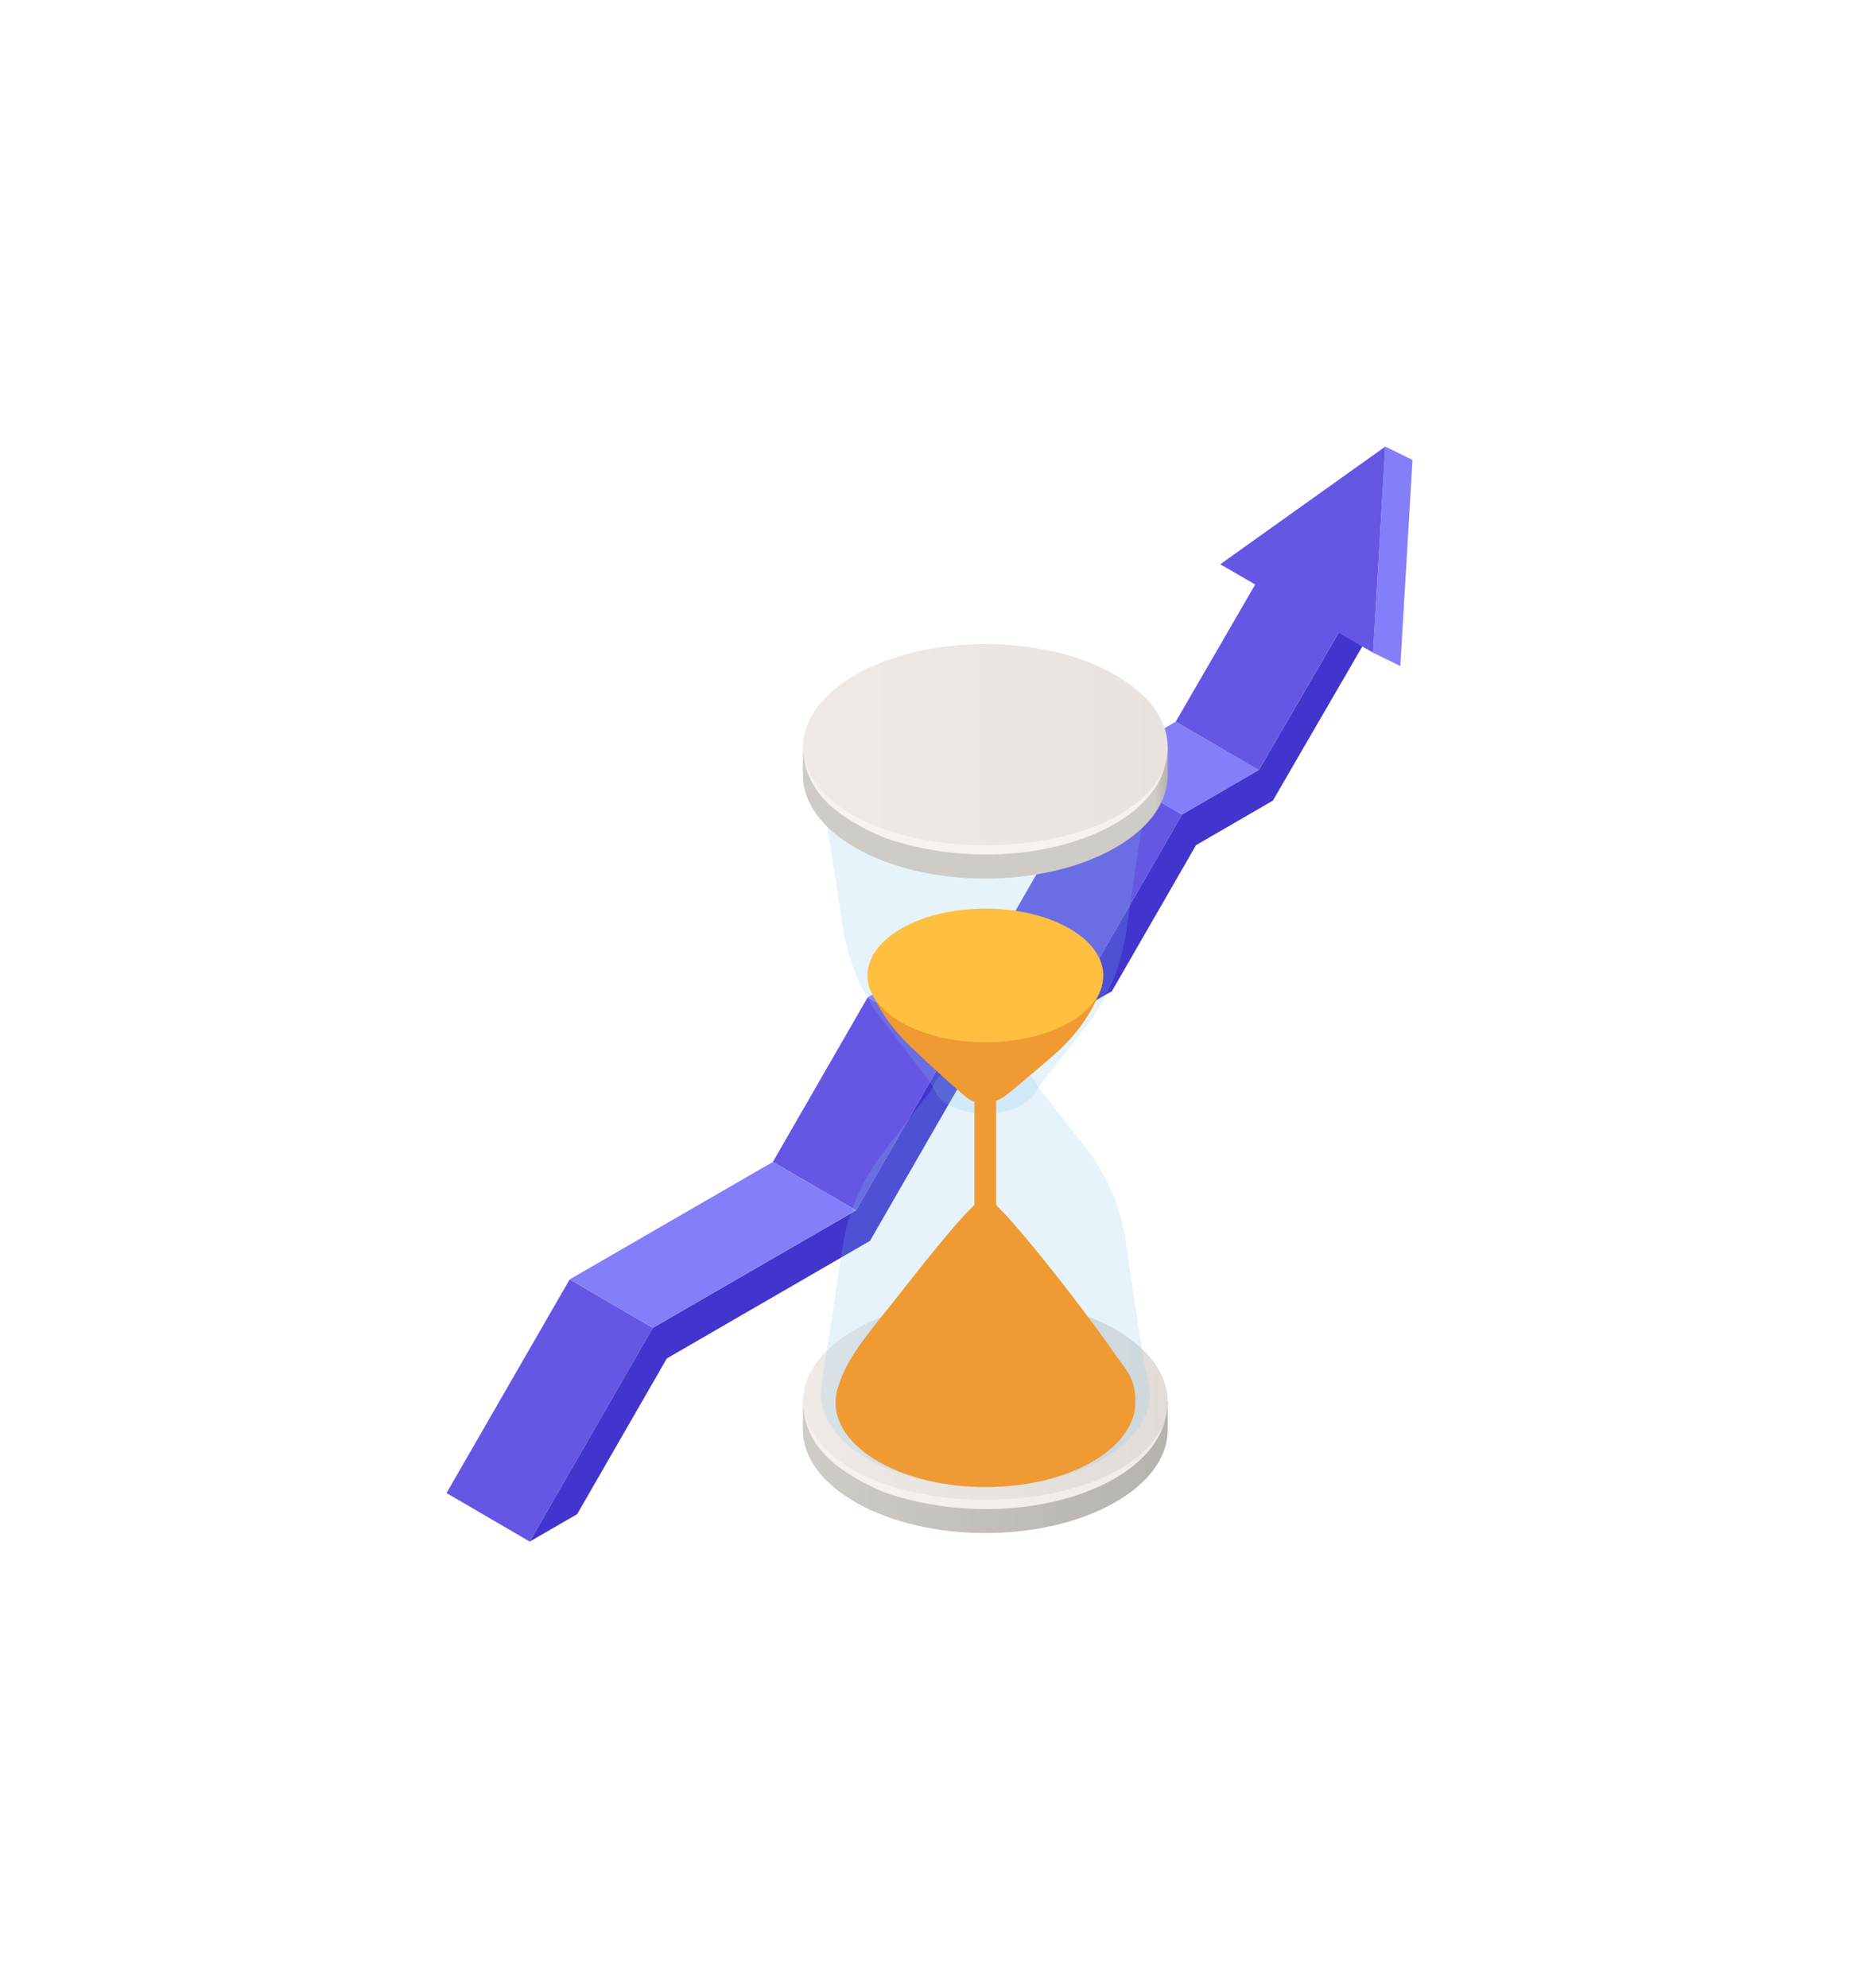 <svg width="433" height="463" viewBox="0 0 433 463" fill="none" xmlns="http://www.w3.org/2000/svg">
<g filter="url(#filter0_d_1048_239)">
<path d="M235.724 231.729L216.337 220.431L235.958 186.404L255.311 197.702L235.724 231.729Z" fill="#6557E3"/>
<path d="M255.311 197.702L235.958 186.404L253.843 176.076L273.196 187.34L255.311 197.702Z" fill="#847EFA"/>
<path d="M179.399 289.855L160.012 278.591L182.102 240.252L201.489 251.516L179.399 289.855Z" fill="#6557E3"/>
<path d="M201.488 251.516L182.102 240.252L216.337 220.431L235.724 231.729L201.488 251.516Z" fill="#847EFA"/>
<path d="M103.387 367L84 355.703L112.696 305.933L132.05 317.23L103.387 367Z" fill="#6557E3"/>
<path d="M293.851 151.809L299.39 154.951L276.466 194.459L258.581 204.821L238.994 238.815L204.725 258.636L182.636 296.974L135.32 324.349L114.432 360.616L103.387 367L132.05 317.23L179.399 289.855L201.488 251.516L235.724 231.728L255.311 197.702L273.196 187.34L293.851 151.809Z" fill="#4135CE"/>
<path d="M132.05 317.23L112.696 305.933L160.012 278.591L179.399 289.855L132.05 317.23Z" fill="#847EFA"/>
<path d="M302.66 112L299.824 159.998L306.164 163.107L309 115.109L302.66 112Z" fill="#847EFA"/>
<path d="M302.66 112L264.22 139.409L272.362 144.122L253.843 176.076L273.196 187.34L291.782 155.352L299.824 159.998L302.66 112Z" fill="#6557E3"/>
</g>
<g filter="url(#filter1_d_1048_239)">
<path d="M252 332.295V338.716C252.087 344.965 247.958 351.214 239.554 355.951C222.949 365.368 196.051 365.368 179.446 355.951C171.246 351.3 167.087 345.222 167 339.144V332.723L252 332.267V332.295Z" fill="url(#paint0_linear_1048_239)"/>
<path d="M179.446 349.531C172.176 345.422 168.105 340.171 167.204 334.807C166.04 327.901 170.112 320.767 179.446 315.459C196.051 306.042 222.949 306.042 239.554 315.459C249.761 321.252 253.687 329.242 251.331 336.718C249.848 341.398 245.922 345.878 239.554 349.503C222.949 358.919 196.051 358.919 179.446 349.503V349.531Z" fill="url(#paint1_linear_1048_239)"/>
<path d="M251.36 336.747C246.94 353.868 213.877 363.257 185.873 353.497C176.8 349.502 168.716 344.48 167.204 334.835C174.474 361.773 241.968 361.716 251.36 336.775V336.747Z" fill="url(#paint2_linear_1048_239)"/>
<path opacity="0.2" d="M171.362 328.5C170.315 334.721 173.979 341.17 182.412 345.935C197.388 354.411 221.641 354.411 236.588 345.935C245.777 340.713 249.325 333.522 247.202 326.759C246.562 324.705 244.003 307.44 242.229 295.17C241.066 287.094 237.78 279.447 232.691 272.997L222.571 260.156C221.932 259.357 221.437 258.473 220.914 257.616C219.983 256.076 218.064 254.706 215.156 253.793C211.55 252.651 207.624 252.623 204.018 253.736C200.674 254.734 198.61 256.361 197.766 258.102C197.359 258.958 196.952 259.842 196.341 260.613L185.436 274.795C180.638 281.045 177.498 288.407 176.305 296.14C174.444 308.353 171.74 326.017 171.304 328.5H171.362Z" fill="#84C7EF"/>
<path opacity="0.2" d="M171.362 189.815C171.769 192.297 174.473 209.961 176.364 222.175C177.556 229.936 180.696 237.27 185.495 243.52L196.4 257.702C196.981 258.472 197.417 259.328 197.824 260.213C198.639 261.982 200.732 263.58 204.077 264.579C207.712 265.663 211.608 265.635 215.214 264.522C218.122 263.609 220.041 262.211 220.972 260.698C221.495 259.842 221.99 258.957 222.629 258.158L232.749 245.317C237.838 238.868 241.124 231.221 242.287 223.145C244.061 210.903 246.591 193.639 247.26 191.556C249.383 184.821 245.835 177.601 236.646 172.379C221.67 163.904 197.417 163.904 182.47 172.379C174.066 177.145 170.373 183.594 171.42 189.815H171.362ZM205.705 256.989C207.799 255.79 211.201 255.79 213.295 256.989C214.574 257.73 215.069 258.729 214.778 259.671C214.603 260.27 214.109 260.841 213.295 261.297C211.201 262.496 207.799 262.496 205.705 261.297C204.804 260.784 204.28 260.127 204.164 259.443C204.018 258.558 204.542 257.673 205.705 257.017V256.989Z" fill="#84C7EF"/>
<path d="M236.675 235.672C234.465 241.893 230.539 247.258 225.595 251.567C221.233 255.362 215.418 260.299 214.022 261.269C210.852 263.466 207.682 263.495 205.181 261.612C203.553 260.385 196.545 253.992 192.067 249.712C187.937 245.746 184.535 241.066 182.47 235.787C182.441 235.672 236.675 235.672 236.675 235.672Z" fill="#EF9A33"/>
<path d="M252 179.856V186.277C252.087 192.526 247.958 198.776 239.554 203.541C222.949 212.958 196.051 212.958 179.446 203.541C171.246 198.861 167.087 192.812 167 186.705V180.284L252 179.828V179.856Z" fill="url(#paint3_linear_1048_239)"/>
<path d="M179.446 197.12C172.176 192.983 168.105 187.761 167.204 182.396C166.04 175.49 170.112 168.356 179.446 163.048C196.051 153.632 222.949 153.632 239.554 163.048C249.761 168.841 253.687 176.831 251.331 184.308C249.848 188.988 245.922 193.468 239.554 197.092C222.949 206.509 196.051 206.509 179.446 197.092V197.12Z" fill="url(#paint4_linear_1048_239)"/>
<path d="M251.36 184.307C246.94 201.429 213.877 210.817 185.873 201.058C176.771 197.063 168.687 192.041 167.204 182.396C174.474 209.333 241.968 209.276 251.36 184.336V184.307Z" fill="url(#paint5_linear_1048_239)"/>
<path d="M184.826 346.506C178.864 343.139 175.491 338.83 174.764 334.407C174.648 333.779 174.619 333.151 174.619 332.524C174.619 330.868 175.171 328.785 176.131 326.474C178.661 320.31 184.099 314.289 189.886 306.898C198.26 296.197 207.391 284.897 209.543 284.897C212.335 284.897 232.342 310.751 238.71 319.968C242.316 325.19 244.468 326.645 244.468 332.524C244.468 333.694 244.294 334.863 243.916 336.005C242.694 339.857 239.466 343.538 234.232 346.506C220.594 354.239 198.493 354.239 184.855 346.506H184.826Z" fill="#EF9A33"/>
<path d="M190.089 244.148C185.408 241.494 182.761 238.098 182.18 234.645C181.424 230.194 184.07 225.571 190.089 222.147C200.82 216.068 218.21 216.068 228.94 222.147C235.541 225.885 238.071 231.05 236.559 235.901C235.599 238.926 233.069 241.836 228.94 244.176C218.21 250.254 200.82 250.254 190.089 244.176V244.148Z" fill="#FFBF40"/>
<path d="M206.956 290.461H212.016V258.159H206.956V290.461Z" fill="#EF9A33"/>
</g>
<defs>
<filter id="filter0_d_1048_239" x="0" y="0" width="433" height="463" filterUnits="userSpaceOnUse" color-interpolation-filters="sRGB">
<feFlood flood-opacity="0" result="BackgroundImageFix"/>
<feColorMatrix in="SourceAlpha" type="matrix" values="0 0 0 0 0 0 0 0 0 0 0 0 0 0 0 0 0 0 127 0" result="hardAlpha"/>
<feOffset dx="20" dy="-8"/>
<feGaussianBlur stdDeviation="52"/>
<feComposite in2="hardAlpha" operator="out"/>
<feColorMatrix type="matrix" values="0 0 0 0 0.369 0 0 0 0 0.357 0 0 0 0 0.941 0 0 0 0.7 0"/>
<feBlend mode="normal" in2="BackgroundImageFix" result="effect1_dropShadow_1048_239"/>
<feBlend mode="normal" in="SourceGraphic" in2="effect1_dropShadow_1048_239" result="shape"/>
</filter>
<filter id="filter1_d_1048_239" x="83" y="45.986" width="293.001" height="415.028" filterUnits="userSpaceOnUse" color-interpolation-filters="sRGB">
<feFlood flood-opacity="0" result="BackgroundImageFix"/>
<feColorMatrix in="SourceAlpha" type="matrix" values="0 0 0 0 0 0 0 0 0 0 0 0 0 0 0 0 0 0 127 0" result="hardAlpha"/>
<feOffset dx="20" dy="-6"/>
<feGaussianBlur stdDeviation="52"/>
<feComposite in2="hardAlpha" operator="out"/>
<feColorMatrix type="matrix" values="0 0 0 0 1 0 0 0 0 0.749 0 0 0 0 0.251 0 0 0 0.4 0"/>
<feBlend mode="normal" in2="BackgroundImageFix" result="effect1_dropShadow_1048_239"/>
<feBlend mode="normal" in="SourceGraphic" in2="effect1_dropShadow_1048_239" result="shape"/>
</filter>
<linearGradient id="paint0_linear_1048_239" x1="252" y1="347.647" x2="167" y2="347.647" gradientUnits="userSpaceOnUse">
<stop stop-color="#B6B2AE"/>
<stop offset="1" stop-color="#CFCBC7"/>
</linearGradient>
<linearGradient id="paint1_linear_1048_239" x1="252" y1="332.495" x2="167" y2="332.495" gradientUnits="userSpaceOnUse">
<stop stop-color="#E1DCD8"/>
<stop offset="1" stop-color="#EFEAE5"/>
</linearGradient>
<linearGradient id="paint2_linear_1048_239" x1="251.331" y1="346.135" x2="167.175" y2="346.135" gradientUnits="userSpaceOnUse">
<stop stop-color="#F1ECE7"/>
<stop offset="1" stop-color="#F7F2ED"/>
</linearGradient>
<linearGradient id="paint3_linear_1048_239" x1="252" y1="195.209" x2="249.092" y2="195.209" gradientUnits="userSpaceOnUse">
<stop stop-color="#B6B2AE"/>
<stop offset="1" stop-color="#CFCBC7"/>
</linearGradient>
<linearGradient id="paint4_linear_1048_239" x1="252" y1="180.084" x2="167" y2="180.084" gradientUnits="userSpaceOnUse">
<stop stop-color="#E8E3DE"/>
<stop offset="1" stop-color="#EFEAE5"/>
</linearGradient>
<linearGradient id="paint5_linear_1048_239" x1="252" y1="193.696" x2="249.092" y2="193.696" gradientUnits="userSpaceOnUse">
<stop stop-color="#F1ECE7"/>
<stop offset="1" stop-color="#F7F2ED"/>
</linearGradient>
</defs>
</svg>
